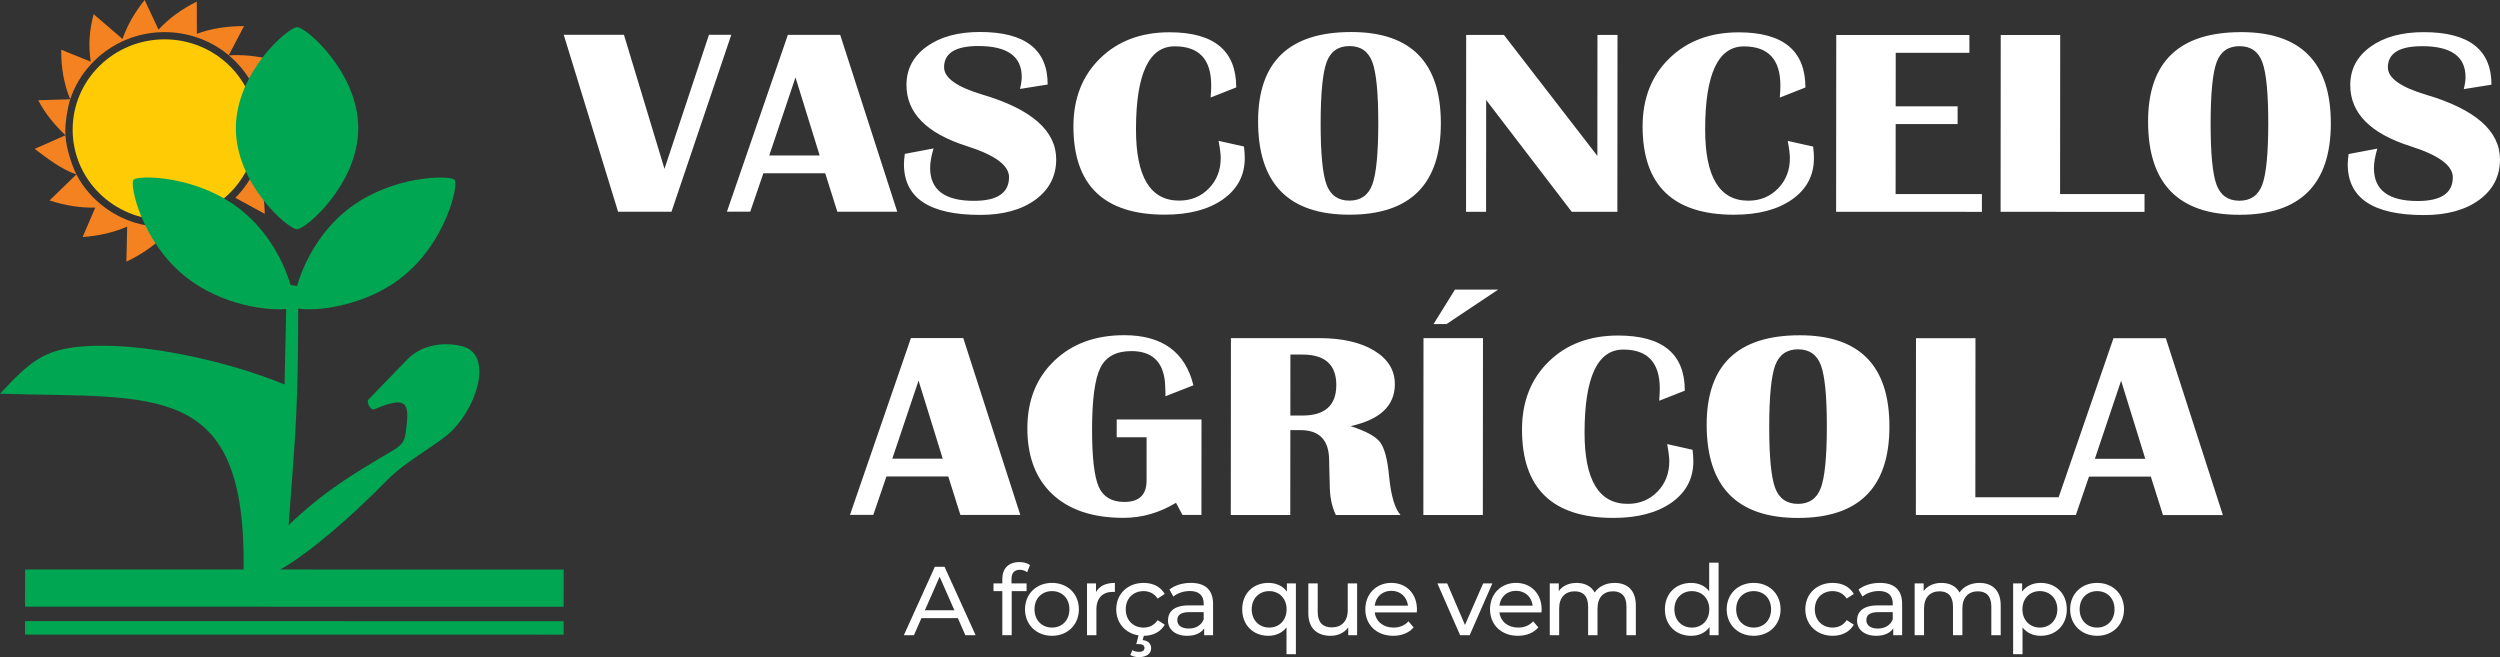 <?xml version="1.0" encoding="UTF-8"?><svg id="Layer_2" xmlns="http://www.w3.org/2000/svg" viewBox="0 0 2189.2 575.43"><rect x="0" y="0" width="2189.2" height="575.43" fill="#333333" stroke="none"/><defs><style>.cls-1{fill:#fff;}.cls-2{fill:#f58220;}.cls-2,.cls-3,.cls-4{fill-rule:evenodd;}.cls-3{fill:#00a651;}.cls-4{fill:#ffcb05;}</style></defs><g id="Layer_1-2"><g><path class="cls-4" d="M144.12,34.45c44.42,0,80.42,35.41,80.39,79.05-.03,43.65-36.09,79.04-80.51,79.04-44.41,0-80.42-35.41-80.38-79.06,.03-43.64,36.09-79.03,80.5-79.03"/><path class="cls-2" d="M237.52,52.13l-17.55,19.75c-5.07-8.9-11.7-16.8-19.55-23.37,12-.82,24.5,.47,37.1,3.62"/><path class="cls-2" d="M231.84,187.27l-25.76-14.05c7.56-7.58,13.7-16.52,17.98-26.43,4.98,12.53,7.5,26.22,7.78,40.49"/><path class="cls-2" d="M33.46,87.77l28.04-.85c-2.62,8.13-4.3,21.15-4.31,26.56,0,5.41,.06,3.65,.18,5.46v.02l.04,.56h0s0,.11,0,.11h0c.76,10.59,5.12,23.95,9.46,33.12-12.19-4.06-25.52-13.88-36.47-22.41l26.93-11.89c-9.02-8.54-17.73-18.79-23.87-30.69"/><path class="cls-2" d="M110.68,229.14l.68-30.71c-11.81,5.13-24.98,8.14-38.98,9.13l11.05-25.78c-13.07,.36-26.57-1.83-40.05-6.26l23.49-22.76c5.9,11.19,14.25,20.9,24.35,28.5h-.01c7.5,5.66,15.97,10.13,25.12,13.15l.39,.13,.23,.08,.18,.06,.09,.03,.66,.21,.11,.03c8.21,2.53,16.94,3.9,26,3.9l1.32-.02,4.57,.72c-10,12.21-23.41,22.12-39.21,29.58"/><path class="cls-2" d="M126.67,0l12.15,25.95c9.03-9.81,20.43-18.05,33.5-24.58l.06,28.22c12.62-4.65,26.62-6.8,41.29-6.69l-13.37,25.49c-8.15-6.8-17.59-12.16-27.92-15.65v.02c-8.86-3-18.36-4.62-28.25-4.62-1.42,0-2.84,.03-4.24,.1h-.22s-.03,.01-.03,.01h-.23s-.09,.01-.09,.01h-.08s-.16,.01-.16,.01h-.06s-.18,.01-.18,.01h-.08s-.62,.04-.62,.04h-.15s-.04,.01-.04,.01h-.19s-.12,.02-.12,.02h0s-1.04,.1-1.04,.1l.02-.02c-9.82,.84-19.16,3.26-27.78,7.03l-.18,.07-.35,.16-.1,.05-.43,.19h0s-.87,.41-.87,.41l-.18,.08-.26,.13c-10.43,4.93-19.71,11.86-27.32,20.27h0c-7.83,8.63-13.91,18.85-17.66,30.1-5.51-13.13-8.03-27.87-7.89-43.39l25.87,10.48c-2.13-14.03-1.4-26.53,2.52-41.61l25.29,21.72c4.13-11.93,10.73-23.39,19.39-34.12"/><path class="cls-3" d="M493.56,543.97v11.77s-471.66-.06-471.66-.06v-11.77s471.66,.06,471.66,.06ZM21.95,498.66l191.39,.02c2.01-165.49-75.78-149.8-213.33-153.88,26.67-28.73,38.78-38.67,72.02-41.42,51.85-4.28,127.46,12.82,177.15,33.3l1.44-66.13c-15.47,1.63-56.22-2.8-87.98-28.07-38.63-30.73-49.32-80.67-45.77-84.99,3.56-4.32,55.51-4.41,94.13,26.31,24.75,19.69,38.02,47.28,43.43,65.69l5.65,1.02c5.25-18.4,18.61-46.65,43.85-66.71,38.69-30.71,90.64-30.58,94.17-26.27,3.56,4.31-7.22,54.26-45.88,85-34.18,27.13-78.7,30.2-91.07,27.56-.22,83.79-1.59,100.12-8.4,189.68,31.19-29.58,54.59-43.65,90.78-64.99,10.71-6.3,11.07-9.5,12.52-22.29,2.45-21.53-2.13-25.03-28.29-14.07-3.09,1.29-7.37-6.2-5.05-8.59l33.63-34.79c11.95-12.37,30.22-16.15,47.98-11.96,26.61,6.28,15.46,49.35-8,73.56-11.81,12.18-39.67,25.91-56.87,43.41-30.19,30.71-67.28,63.58-94,78.64l248.15,.03-.02,32.58-471.65-.06,.03-32.58ZM260.18,23.79c7.89,0,53.56,39.62,53.53,88.47-.04,48.85-45.78,88.45-53.66,88.45-7.88,0-53.56-39.62-53.52-88.47,.04-48.85,45.77-88.45,53.66-88.45Z"/><path class="cls-1" d="M1834.42,401.79h44.17s-21.18-68.4-21.18-68.4l-22.99,68.4Zm62.15-105.62l49.94,154.85h-52.45s-10.63-33.67-10.63-33.67h-54.15s-11.5,33.65-11.5,33.65h-20.42s53.37-154.84,53.37-154.84h45.83Zm-166.69-.02l-.11,139.29h73.95s-.01,15.56-.01,15.56l-126.03-.02,.12-154.84h52.09Zm-155.32,9.74c-9.85,0-16.56,4.68-20.03,14-3.47,9.32-5.24,27.2-5.26,53.66-.02,26.47,1.72,44.34,5.18,53.67,3.46,9.32,10.15,14.01,20,14.01,9.85,0,16.56-4.68,20.03-14,3.47-9.32,5.24-27.2,5.26-53.66,.02-26.39-1.72-44.26-5.18-53.63-3.46-9.36-10.15-14.05-20-14.05Zm1.45-12.3c52.4,0,78.56,26.67,78.52,79.99-.04,53.32-26.73,79.97-80.08,79.97-53.34,0-80-27.29-79.95-81.8,.04-52.12,27.23-78.15,81.52-78.15Zm-116.12,95.28l22.26,4.99c.45,3.91,.67,7.31,.67,10.18-.01,15.05-6.36,27.04-19.01,36.02-12.69,8.97-29.7,13.46-50.97,13.46-53.39,0-80.09-25.82-80.05-77.39,.02-24.45,7.82-44.3,23.39-59.5,15.57-15.2,35.82-22.82,60.78-22.82,38.95,0,58.42,16.1,58.39,48.29l-22.41,8.82c.32-4.53,.5-8.05,.5-10.56,.02-22.83-10.63-34.24-31.95-34.25-22.58,0-33.89,24.22-33.93,72.66-.03,41.63,12.55,62.45,37.78,62.45,10.44,0,19.07-3.56,26.01-10.64,6.93-7.12,10.4-15.98,10.41-26.62,0-3.41-.62-8.43-1.88-15.09Zm-193.24-105.07h-11.33s18.73-30.18,18.73-30.18h37.83s-45.23,30.18-45.23,30.18Zm31.97,12.31l-.12,154.84h-52.09s.12-154.85,.12-154.85h52.09Zm-168.68,67.77h10.53c19.79,0,29.69-8.89,29.71-26.69,.01-17.8-9.87-26.7-29.67-26.7h-10.53s-.04,53.39-.04,53.39Zm-52.15,87.05l.12-154.84h77.27c20.11,.01,36.21,3.65,48.21,10.97,12.05,7.31,18.07,17.1,18.06,29.41-.01,18.77-12.93,31.03-38.8,36.67,13.27,4.26,21.85,8.9,25.76,13.93,3.91,5.07,6.56,14.9,7.94,29.45,1.65,17.37,5.02,28.86,10.09,34.44h-56.63c-3.59-7.17-5.38-16.14-5.38-26.86l-.26-9.17-.26-11.53c.01-17.84-8.35-26.74-25.03-26.74h-8.95s-.06,74.29-.06,74.29h-52.09Zm-99.88-83.59h74.22s-.06,83.58-.06,83.58h-16.6s-5.66-10.64-5.66-10.64c-14.49,8.78-29.83,13.19-46.02,13.19-26.67,0-47.36-6.85-62.1-20.59-14.7-13.7-22.06-33.05-22.04-57.96,.02-24.26,7.86-43.91,23.48-58.89,15.62-15.01,36.05-22.51,61.28-22.51,33.24,0,53.47,14.63,60.64,43.88l-24.48,9.59v-3.75s-.4-8.36-.4-8.36c-1.65-18.3-11.49-27.43-29.44-27.44-13.22,0-22.27,4.83-27.09,14.51-4.87,9.67-7.31,27.7-7.33,54.09-.02,24.65,1.95,41.4,5.85,50.22,3.91,8.86,11.37,13.27,22.43,13.27,12.95,0,19.44-6.19,19.45-18.57l.03-38.07h-26.18s.01-15.56,.01-15.56Zm-196.54,34.33h44.17s-21.18-68.4-21.18-68.4l-22.99,68.4Zm62.15-105.62l49.94,154.85h-52.45s-10.63-33.67-10.63-33.67h-54.15s-11.5,33.65-11.5,33.65h-20.42s53.37-154.84,53.37-154.84h45.83ZM2181.73,74.16l-24.25,3.87c1.04-4.18,1.54-7.66,1.54-10.49,.01-18.07-12.66-27.09-37.99-27.09-20.02,0-30.01,6.19-30.02,18.61,0,9.29,11.19,17.26,33.54,23.92,43.12,12.77,64.66,31.7,64.64,56.73-.01,14.66-6.09,26.43-18.2,35.32-12.15,8.86-28.26,13.31-48.36,13.3-44.53,0-66.78-14.83-66.76-44.5,0-2.4,.27-5.38,.77-8.94l25.15-4.76c-1.98,6.58-2.98,12.27-2.98,17.1-.02,19.19,12.75,28.79,38.34,28.79,20.47,0,30.73-6.92,30.74-20.73,0-10.29-12.22-19.35-36.73-27.13-35.39-11.19-53.1-29.06-53.08-53.63,.01-13.93,5.91-25.11,17.75-33.62s27.36-12.76,46.61-12.76c39.54,0,59.32,15.33,59.29,46.01Zm-220.64-33.73c-9.85,0-16.56,4.68-20.03,14-3.47,9.32-5.24,27.2-5.26,53.66-.02,26.47,1.72,44.34,5.18,53.67,3.46,9.33,10.15,14.01,20,14.01,9.85,0,16.56-4.68,20.03-14,3.47-9.32,5.24-27.2,5.26-53.66,.02-26.39-1.72-44.26-5.18-53.63-3.46-9.36-10.15-14.05-20-14.05Zm1.45-12.3c52.4,0,78.56,26.67,78.52,79.99-.04,53.32-26.73,79.97-80.08,79.97-53.34,0-80-27.29-79.95-81.8,.04-52.12,27.23-78.15,81.52-78.15Zm-158.46,2.53l-.11,139.29h73.95s-.01,15.56-.01,15.56l-126.03-.02,.12-154.84h52.09Zm-79.52,0v15.55s-64.51,0-64.51,0l-.04,46.89h54.24s-.01,15.56-.01,15.56h-54.24s-.05,61.28-.05,61.28h75.56s-.01,15.56-.01,15.56l-127.65-.02,.12-154.84,116.59,.02Zm-159.07,92.72l22.26,4.99c.45,3.91,.67,7.31,.67,10.18-.01,15.05-6.36,27.04-19.01,36.02-12.69,8.97-29.7,13.46-50.97,13.46-53.39,0-80.09-25.82-80.05-77.39,.02-24.45,7.82-44.3,23.39-59.5,15.57-15.2,35.82-22.82,60.78-22.82,38.95,0,58.42,16.1,58.39,48.3l-22.41,8.82c.32-4.53,.5-8.05,.5-10.56,.02-22.83-10.63-34.24-31.95-34.25-22.58,0-33.89,24.22-33.93,72.66-.03,41.63,12.55,62.45,37.78,62.45,10.44,0,19.07-3.56,26.01-10.64,6.93-7.12,10.4-15.98,10.41-26.62,0-3.4-.62-8.43-1.88-15.09Zm-149.08-92.76l-.12,154.84h-39.94s-74.95-97.91-74.95-97.91l-.08,97.89h-17.54s.12-154.85,.12-154.85h33.06s81.82,105.91,81.82,105.91l.08-105.9h17.54Zm-234.66,9.72c-9.85,0-16.56,4.68-20.03,14-3.47,9.32-5.24,27.2-5.26,53.66-.02,26.47,1.72,44.34,5.18,53.67,3.46,9.33,10.15,14.01,20,14.01,9.85,0,16.56-4.68,20.03-14,3.47-9.32,5.24-27.2,5.26-53.66,.02-26.39-1.72-44.26-5.18-53.63-3.46-9.36-10.15-14.05-20-14.05Zm1.45-12.3c52.4,0,78.56,26.67,78.52,79.99-.04,53.32-26.73,79.97-80.08,79.97-53.34,0-80-27.29-79.95-81.8,.04-52.12,27.23-78.15,81.52-78.15Zm-116.12,95.28l22.26,4.99c.45,3.91,.67,7.31,.67,10.18-.01,15.05-6.36,27.04-19.01,36.02-12.69,8.97-29.7,13.46-50.97,13.46-53.39,0-80.09-25.82-80.05-77.39,.02-24.45,7.82-44.3,23.39-59.5,15.57-15.2,35.82-22.82,60.78-22.82,38.95,0,58.42,16.1,58.39,48.29l-22.41,8.82c.32-4.53,.5-8.05,.5-10.56,.02-22.83-10.63-34.24-31.95-34.25-22.58,0-33.89,24.22-33.93,72.66-.03,41.63,12.55,62.45,37.78,62.45,10.44,0,19.07-3.56,26.01-10.64,6.93-7.12,10.4-15.98,10.41-26.62,0-3.4-.62-8.43-1.88-15.09Zm-149.65-49.31l-24.25,3.87c1.04-4.18,1.54-7.66,1.54-10.49,.01-18.07-12.66-27.09-37.99-27.09-20.02,0-30.01,6.19-30.02,18.61,0,9.29,11.19,17.26,33.54,23.92,43.12,12.77,64.66,31.7,64.64,56.73-.01,14.66-6.09,26.43-18.2,35.32-12.15,8.86-28.26,13.31-48.36,13.3-44.53,0-66.78-14.83-66.76-44.5,0-2.4,.27-5.38,.77-8.94l25.15-4.76c-1.98,6.58-2.98,12.27-2.98,17.1-.01,19.19,12.75,28.79,38.34,28.79,20.47,0,30.73-6.92,30.74-20.73,0-10.29-12.22-19.35-36.73-27.13-35.39-11.19-53.1-29.06-53.08-53.63,.01-13.93,5.91-25.11,17.75-33.62,11.84-8.51,27.36-12.76,46.61-12.76,39.54,0,59.32,15.33,59.29,46.01Zm-243.83,62.15h44.17s-21.18-68.4-21.18-68.4l-22.99,68.4Zm62.15-105.62l49.94,154.85h-52.45s-10.63-33.67-10.63-33.67h-54.15s-11.5,33.65-11.5,33.65h-20.42s53.38-154.84,53.38-154.84h45.83Zm-95.4,0l-52.34,154.84h-46.78S493.66,30.48,493.66,30.48h52.72s35.49,117.36,35.49,117.36l38.95-117.35h19.52Z"/><g><path class="cls-1" d="M838.75,541.26h-31.86l-6.59,14.99h-8.82l27.15-59.94h8.48l27.23,59.94h-8.99l-6.59-14.99Zm-3-6.85l-12.93-29.37-12.93,29.37h25.86Z"/><path class="cls-1" d="M885.76,506.92v3.94h13.19v6.76h-13.02v38.62h-8.22v-38.62h-7.71v-6.76h7.71v-4.03c0-8.82,5.31-14.64,14.99-14.64,3.51,0,6.94,.86,9.25,2.65l-2.48,6.25c-1.71-1.28-3.94-2.14-6.34-2.14-4.88,0-7.36,2.74-7.36,7.96Z"/><path class="cls-1" d="M897.58,533.55c0-13.53,10.02-23.12,23.63-23.12s23.55,9.59,23.55,23.12-9.93,23.21-23.55,23.21-23.63-9.68-23.63-23.21Zm38.88,0c0-9.68-6.51-15.93-15.24-15.93s-15.33,6.25-15.33,15.93,6.59,16.01,15.33,16.01,15.24-6.34,15.24-16.01Z"/><path class="cls-1" d="M976.28,510.43v7.96c-.69-.09-1.28-.09-1.88-.09-8.82,0-14.3,5.4-14.3,15.33v22.61h-8.22v-45.38h7.88v7.62c2.91-5.31,8.56-8.05,16.53-8.05Z"/><path class="cls-1" d="M1013.7,543.06l6.25,3.94c-3.6,6.34-10.28,9.76-18.33,9.76l-1.03,3.77c4.97,.51,7.45,3.34,7.45,7.11,0,4.8-4.2,7.79-10.62,7.79-3,0-5.48-.6-7.62-1.88l1.8-4.2c1.8,1.03,3.68,1.46,5.82,1.46,3.25,0,4.8-1.28,4.8-3.43,0-1.97-1.46-3.34-4.88-3.34h-2.31l1.97-7.62c-11.56-1.88-19.52-10.79-19.52-22.86,0-13.53,10.02-23.12,23.98-23.12,8.13,0,14.9,3.34,18.5,9.68l-6.25,4.02c-2.91-4.45-7.36-6.51-12.33-6.51-8.91,0-15.58,6.25-15.58,15.93s6.68,16.01,15.58,16.01c4.97,0,9.42-2.05,12.33-6.51Z"/><path class="cls-1" d="M1062.26,528.84v27.4h-7.79v-5.99c-2.74,4.11-7.79,6.51-14.9,6.51-10.28,0-16.78-5.48-16.78-13.36,0-7.28,4.71-13.27,18.24-13.27h13.02v-1.63c0-6.94-4.02-10.96-12.16-10.96-5.39,0-10.88,1.88-14.39,4.88l-3.43-6.17c4.71-3.77,11.48-5.82,18.75-5.82,12.42,0,19.44,5.99,19.44,18.41Zm-8.22,13.53v-6.34h-12.67c-8.14,0-10.45,3.17-10.45,7.02,0,4.54,3.77,7.36,10.02,7.36s11.05-2.83,13.1-8.05Z"/><path class="cls-1" d="M1134.79,510.86v62h-8.22v-23.46c-3.77,4.88-9.42,7.36-15.84,7.36-13.27,0-22.95-9.25-22.95-23.21s9.68-23.12,22.95-23.12c6.68,0,12.5,2.57,16.18,7.62v-7.19h7.88Zm-8.13,22.69c0-9.59-6.59-15.93-15.24-15.93s-15.33,6.34-15.33,15.93,6.59,16.01,15.33,16.01,15.24-6.34,15.24-16.01Z"/><path class="cls-1" d="M1188.4,510.86v45.38h-7.79v-6.85c-3.34,4.71-8.99,7.36-15.41,7.36-11.73,0-19.52-6.42-19.52-19.78v-26.12h8.22v25.18c0,8.91,4.45,13.36,12.25,13.36,8.56,0,14.04-5.31,14.04-15.07v-23.46h8.22Z"/><path class="cls-1" d="M1240.64,536.29h-36.82c1.03,7.96,7.45,13.27,16.44,13.27,5.31,0,9.76-1.8,13.1-5.48l4.54,5.31c-4.11,4.8-10.36,7.36-17.9,7.36-14.64,0-24.41-9.68-24.41-23.21s9.68-23.12,22.78-23.12,22.44,9.42,22.44,23.38c0,.68-.09,1.71-.17,2.48Zm-36.82-5.91h29.12c-.86-7.62-6.59-13.02-14.56-13.02s-13.7,5.31-14.56,13.02Z"/><path class="cls-1" d="M1306.84,510.86l-19.87,45.38h-8.39l-19.87-45.38h8.56l15.58,36.39,15.93-36.39h8.05Z"/><path class="cls-1" d="M1349.83,536.29h-36.82c1.03,7.96,7.45,13.27,16.44,13.27,5.31,0,9.76-1.8,13.1-5.48l4.54,5.31c-4.11,4.8-10.36,7.36-17.9,7.36-14.64,0-24.41-9.68-24.41-23.21s9.68-23.12,22.78-23.12,22.44,9.42,22.44,23.38c0,.68-.09,1.71-.17,2.48Zm-36.82-5.91h29.12c-.86-7.62-6.59-13.02-14.56-13.02s-13.7,5.31-14.56,13.02Z"/><path class="cls-1" d="M1432.47,530.13v26.12h-8.22v-25.18c0-8.91-4.28-13.27-11.73-13.27-8.22,0-13.62,5.22-13.62,15.07v23.38h-8.22v-25.18c0-8.91-4.28-13.27-11.73-13.27-8.22,0-13.62,5.22-13.62,15.07v23.38h-8.22v-45.38h7.88v6.76c3.25-4.62,8.82-7.19,15.67-7.19s12.76,2.74,15.76,8.39c3.43-5.14,9.76-8.39,17.47-8.39,11.05,0,18.58,6.34,18.58,19.7Z"/><path class="cls-1" d="M1504.92,492.71v63.54h-7.88v-7.19c-3.68,5.14-9.5,7.71-16.18,7.71-13.27,0-22.95-9.33-22.95-23.21s9.68-23.12,22.95-23.12c6.42,0,12.07,2.4,15.84,7.28v-25h8.22Zm-8.13,40.85c0-9.68-6.59-15.93-15.24-15.93s-15.33,6.25-15.33,15.93,6.59,16.01,15.33,16.01,15.24-6.34,15.24-16.01Z"/><path class="cls-1" d="M1512.03,533.55c0-13.53,10.02-23.12,23.63-23.12s23.55,9.59,23.55,23.12-9.93,23.21-23.55,23.21-23.63-9.68-23.63-23.21Zm38.88,0c0-9.68-6.51-15.93-15.24-15.93s-15.33,6.25-15.33,15.93,6.59,16.01,15.33,16.01,15.24-6.34,15.24-16.01Z"/><path class="cls-1" d="M1580.88,533.55c0-13.53,10.02-23.12,23.98-23.12,8.14,0,14.9,3.34,18.5,9.68l-6.25,4.02c-2.91-4.45-7.36-6.51-12.33-6.51-8.91,0-15.58,6.25-15.58,15.93s6.68,16.01,15.58,16.01c4.97,0,9.42-2.05,12.33-6.51l6.25,3.94c-3.6,6.34-10.36,9.76-18.5,9.76-13.96,0-23.98-9.68-23.98-23.21Z"/><path class="cls-1" d="M1665.66,528.84v27.4h-7.79v-5.99c-2.74,4.11-7.79,6.51-14.9,6.51-10.28,0-16.78-5.48-16.78-13.36,0-7.28,4.71-13.27,18.24-13.27h13.02v-1.63c0-6.94-4.02-10.96-12.16-10.96-5.4,0-10.88,1.88-14.39,4.88l-3.42-6.17c4.71-3.77,11.47-5.82,18.75-5.82,12.42,0,19.44,5.99,19.44,18.41Zm-8.22,13.53v-6.34h-12.67c-8.14,0-10.45,3.17-10.45,7.02,0,4.54,3.77,7.36,10.02,7.36s11.05-2.83,13.1-8.05Z"/><path class="cls-1" d="M1751.98,530.13v26.12h-8.22v-25.18c0-8.91-4.28-13.27-11.73-13.27-8.22,0-13.62,5.22-13.62,15.07v23.38h-8.22v-25.18c0-8.91-4.28-13.27-11.73-13.27-8.22,0-13.62,5.22-13.62,15.07v23.38h-8.22v-45.38h7.88v6.76c3.25-4.62,8.82-7.19,15.67-7.19s12.76,2.74,15.76,8.39c3.43-5.14,9.76-8.39,17.47-8.39,11.05,0,18.58,6.34,18.58,19.7Z"/><path class="cls-1" d="M1809.87,533.55c0,13.96-9.68,23.21-22.95,23.21-6.42,0-12.07-2.48-15.84-7.36v23.46h-8.22v-62h7.88v7.19c3.68-5.05,9.5-7.62,16.18-7.62,13.27,0,22.95,9.25,22.95,23.12Zm-8.31,0c0-9.59-6.59-15.93-15.33-15.93s-15.24,6.34-15.24,15.93,6.59,16.01,15.24,16.01,15.33-6.34,15.33-16.01Z"/><path class="cls-1" d="M1812.78,533.55c0-13.53,10.02-23.12,23.63-23.12s23.55,9.59,23.55,23.12-9.93,23.21-23.55,23.21-23.63-9.68-23.63-23.21Zm38.88,0c0-9.68-6.51-15.93-15.24-15.93s-15.33,6.25-15.33,15.93,6.59,16.01,15.33,16.01,15.24-6.34,15.24-16.01Z"/></g></g></g></svg>